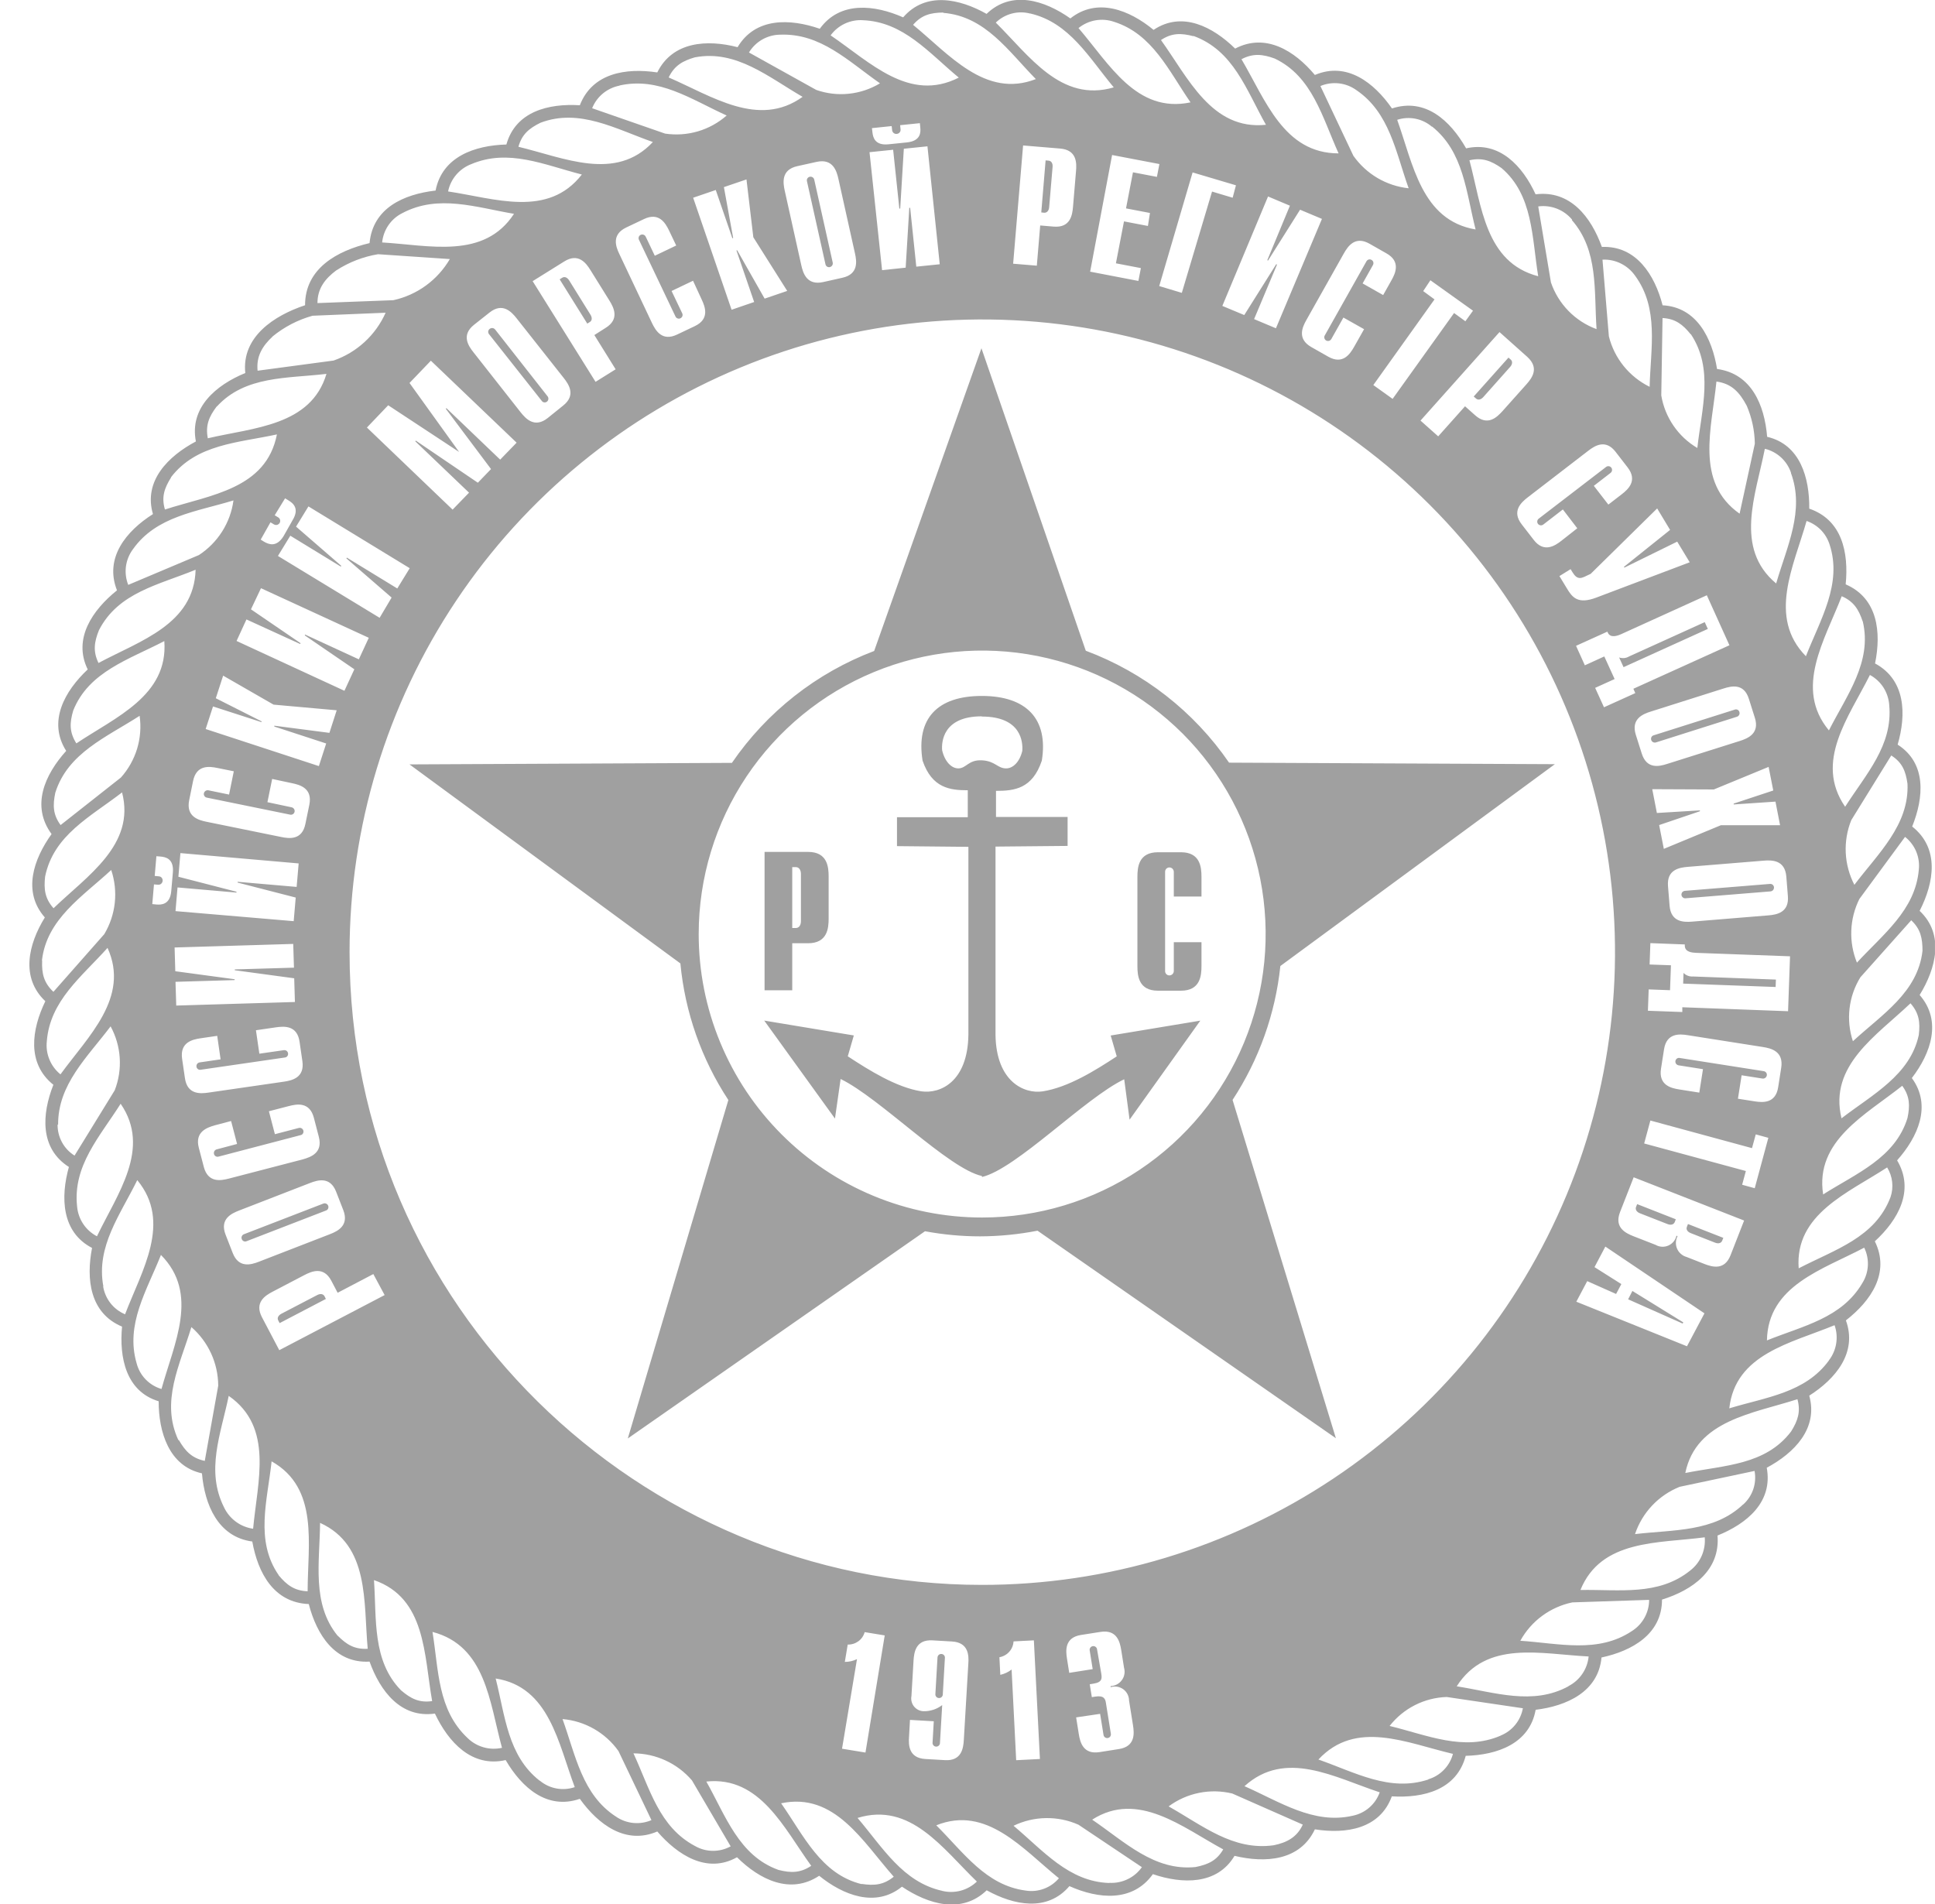 <svg width="63" height="62" viewBox="0 0 63 62" fill="none" xmlns="http://www.w3.org/2000/svg">
<g id="rmrs" clip-path="url(#clip0_177_8373)">
<g id="&#208;&#161;&#208;&#187;&#208;&#190;&#208;&#185; 2">
<g id="&#208;&#161;&#208;&#187;&#208;&#190;&#208;&#185; 1">
<path id="Vector" fill-rule="evenodd" clip-rule="evenodd" d="M26.694 0.932C27.352 0.026 28.478 0.156 29.405 0.565C30.14 -0.285 31.244 -0.042 32.121 0.452C32.934 -0.331 34.012 0.009 34.849 0.6C35.719 -0.092 36.769 0.322 37.558 0.973C38.489 0.348 39.492 0.875 40.214 1.582C41.208 1.061 42.153 1.655 42.81 2.441C43.849 1.999 44.735 2.689 45.32 3.531C46.404 3.176 47.218 3.923 47.734 4.83C48.819 4.584 49.573 5.406 49.996 6.327C51.123 6.184 51.802 7.063 52.154 8.04C53.274 7.992 53.879 8.959 54.131 9.94C55.247 9.999 55.742 11.016 55.904 12.014C57.022 12.163 57.449 13.181 57.535 14.222C58.615 14.474 58.917 15.564 58.906 16.561C59.978 16.929 60.193 17.99 60.092 19.026C61.137 19.477 61.256 20.584 61.048 21.601C62.045 22.138 62.071 23.256 61.784 24.244C62.733 24.853 62.636 25.966 62.257 26.911C63.154 27.619 62.974 28.728 62.5 29.657C63.316 30.426 63.033 31.53 62.5 32.396C63.235 33.237 62.867 34.292 62.246 35.1C62.906 36.001 62.439 37.024 61.766 37.78C62.345 38.753 61.806 39.713 61.041 40.416C61.545 41.436 60.918 42.352 60.099 42.99C60.48 44.039 59.765 44.894 58.906 45.441C59.204 46.513 58.413 47.311 57.522 47.788C57.728 48.904 56.88 49.607 55.919 49.995C56.012 51.128 55.107 51.772 54.112 52.081C54.112 53.203 53.139 53.752 52.142 53.966C52.039 55.082 51.009 55.546 49.998 55.669C49.801 56.773 48.745 57.141 47.721 57.168C47.428 58.272 46.361 58.549 45.315 58.487C44.929 59.548 43.825 59.721 42.81 59.561C42.326 60.587 41.197 60.665 40.194 60.424C39.624 61.38 38.485 61.343 37.536 61.02C36.876 61.939 35.765 61.833 34.818 61.41C34.095 62.258 33.008 62.033 32.125 61.546C31.308 62.331 30.221 62.002 29.366 61.428C28.507 62.125 27.446 61.702 26.671 61.073C25.728 61.698 24.729 61.196 23.995 60.47C23.017 61.021 22.057 60.394 21.4 59.631C20.368 60.076 19.474 59.399 18.878 58.568C17.808 58.936 16.987 58.2 16.463 57.306C15.36 57.558 14.596 56.719 14.16 55.792C13.046 55.95 12.376 55.056 12.032 54.1C10.903 54.163 10.311 53.221 10.053 52.226C8.916 52.18 8.398 51.218 8.214 50.19C7.097 50.041 6.663 48.99 6.575 47.97C5.493 47.734 5.164 46.61 5.166 45.624C4.097 45.301 3.879 44.192 3.974 43.193C2.926 42.755 2.799 41.646 2.997 40.631C1.999 40.114 1.969 38.975 2.243 37.995C1.289 37.388 1.36 36.275 1.738 35.319C0.864 34.62 1.031 33.516 1.476 32.598C0.66 31.829 0.925 30.739 1.46 29.871C0.724 29.037 1.092 27.974 1.679 27.156C1.004 26.236 1.456 25.226 2.155 24.448C1.546 23.49 2.109 22.497 2.856 21.796C2.363 20.792 3.02 19.855 3.809 19.221C3.391 18.16 4.11 17.29 4.98 16.738C4.662 15.655 5.482 14.849 6.378 14.373C6.161 13.269 7.04 12.533 7.986 12.145C7.862 10.964 8.931 10.271 9.932 9.938C9.932 8.742 10.971 8.167 12.032 7.915C12.139 6.776 13.136 6.325 14.182 6.204C14.396 5.1 15.459 4.733 16.487 4.705C16.787 3.625 17.865 3.364 18.878 3.427C19.287 2.375 20.379 2.205 21.4 2.358C21.898 1.348 23.022 1.28 24.014 1.536C24.595 0.563 25.719 0.601 26.69 0.936M10.947 8.805C11.36 8.537 11.824 8.357 12.31 8.277L14.646 8.435C14.448 8.773 14.183 9.067 13.867 9.297C13.55 9.528 13.189 9.69 12.807 9.774L10.336 9.868C10.336 9.399 10.577 9.081 10.945 8.805M17.567 57.975C16.529 57.161 16.448 55.868 16.138 54.65C17.889 54.922 18.177 56.769 18.713 58.187C18.521 58.252 18.315 58.267 18.116 58.23C17.916 58.193 17.73 58.105 17.574 57.975M5.563 15.544C6.397 14.455 7.748 14.42 9.016 14.144C8.666 15.925 6.858 16.109 5.37 16.589C5.251 16.184 5.35 15.894 5.571 15.544M2.383 23.137C2.887 21.866 4.21 21.469 5.35 20.873C5.482 22.651 3.761 23.35 2.486 24.204C2.256 23.836 2.265 23.541 2.383 23.137ZM1.8 25.813C2.203 24.516 3.47 24.001 4.546 23.306C4.597 23.665 4.569 24.032 4.464 24.379C4.358 24.726 4.178 25.046 3.936 25.316L1.973 26.863C1.723 26.523 1.715 26.218 1.8 25.813ZM1.469 28.539C1.745 27.189 2.94 26.597 3.974 25.8C4.419 27.511 2.828 28.524 1.743 29.571C1.462 29.256 1.423 28.951 1.469 28.539ZM1.366 31.268C1.522 29.92 2.685 29.192 3.621 28.326C3.736 28.67 3.776 29.034 3.737 29.395C3.698 29.756 3.581 30.104 3.395 30.415L1.739 32.293C1.425 31.995 1.355 31.699 1.372 31.272M1.524 33.904C1.627 32.582 2.655 31.806 3.501 30.862C4.237 32.481 2.863 33.748 1.969 34.98C1.811 34.852 1.687 34.687 1.61 34.499C1.532 34.311 1.502 34.106 1.524 33.904ZM1.892 36.621C1.881 35.306 2.85 34.414 3.601 33.417C3.773 33.733 3.875 34.083 3.898 34.443C3.921 34.803 3.866 35.163 3.735 35.499L2.427 37.625C2.256 37.518 2.115 37.369 2.018 37.191C1.922 37.013 1.872 36.814 1.875 36.612M2.51 39.279C2.367 37.953 3.246 37.013 3.928 35.937C4.934 37.397 3.814 38.88 3.157 40.252C2.976 40.158 2.821 40.019 2.708 39.849C2.595 39.679 2.527 39.483 2.51 39.279ZM3.365 41.883C3.121 40.585 3.917 39.551 4.469 38.423C5.604 39.797 4.616 41.366 4.072 42.792C3.885 42.713 3.722 42.589 3.597 42.43C3.473 42.271 3.39 42.083 3.358 41.883M4.447 44.383C4.079 43.117 4.778 42.023 5.24 40.859C6.496 42.126 5.668 43.734 5.258 45.224C5.061 45.166 4.883 45.058 4.741 44.911C4.599 44.764 4.497 44.581 4.447 44.383ZM5.806 46.886C5.225 45.628 5.852 44.458 6.231 43.208C6.504 43.445 6.723 43.739 6.874 44.068C7.025 44.397 7.103 44.755 7.105 45.117L6.667 47.565C6.248 47.475 6.034 47.252 5.823 46.886M7.294 49.077C6.693 47.881 7.187 46.699 7.447 45.448C8.918 46.472 8.383 48.229 8.241 49.774C8.038 49.745 7.845 49.667 7.68 49.545C7.514 49.423 7.382 49.263 7.294 49.077ZM9.073 51.284C8.297 50.158 8.705 48.864 8.843 47.58C10.393 48.453 10.016 50.282 10.016 51.81C9.59 51.794 9.341 51.611 9.073 51.29M10.995 53.261C10.141 52.218 10.41 50.855 10.421 49.583C12.036 50.318 11.832 52.158 11.972 53.682C11.549 53.706 11.289 53.552 10.995 53.256M13.06 55.038C12.113 54.076 12.264 52.713 12.176 51.446C13.866 52.033 13.803 53.87 14.07 55.386C13.653 55.445 13.38 55.31 13.066 55.042M15.22 56.585C14.245 55.665 14.285 54.391 14.081 53.133C15.816 53.589 15.934 55.41 16.344 56.907C16.144 56.952 15.937 56.946 15.741 56.889C15.544 56.833 15.365 56.728 15.22 56.585ZM20.055 59.147C18.952 58.432 18.742 57.153 18.315 55.971C18.676 56.002 19.026 56.111 19.34 56.291C19.655 56.471 19.926 56.717 20.136 57.012L21.21 59.261C21.024 59.341 20.82 59.373 20.618 59.353C20.416 59.333 20.223 59.262 20.055 59.147ZM22.63 60.105C21.457 59.484 21.159 58.24 20.624 57.087C20.986 57.089 21.344 57.168 21.672 57.32C22.001 57.472 22.294 57.693 22.529 57.968L23.789 60.115C23.611 60.212 23.412 60.263 23.209 60.261C23.006 60.26 22.807 60.206 22.63 60.105ZM25.345 60.882C24.058 60.422 23.627 59.123 22.997 58.005C24.749 57.821 25.529 59.533 26.412 60.749C26.057 60.985 25.75 60.985 25.345 60.882ZM28.051 61.345C26.725 61.016 26.171 59.767 25.432 58.713C27.177 58.345 28.086 59.96 29.099 61.104C28.768 61.373 28.465 61.4 28.051 61.338M30.679 61.564C29.392 61.279 28.744 60.157 27.92 59.19C29.644 58.66 30.69 60.186 31.805 61.262C31.657 61.404 31.475 61.506 31.277 61.559C31.079 61.611 30.871 61.613 30.672 61.564M33.396 61.555C32.094 61.384 31.373 60.313 30.483 59.43C32.123 58.772 33.298 60.203 34.476 61.154C34.345 61.308 34.178 61.426 33.988 61.496C33.799 61.566 33.595 61.587 33.396 61.555ZM36.114 61.308C34.792 61.264 33.964 60.251 32.999 59.445C33.327 59.286 33.687 59.201 34.052 59.195C34.416 59.189 34.778 59.262 35.112 59.41L37.178 60.793C37.059 60.961 36.9 61.095 36.715 61.184C36.531 61.273 36.327 61.314 36.122 61.303M38.927 60.788C37.581 60.929 36.617 59.964 35.559 59.246C37.051 58.29 38.502 59.498 39.826 60.214C39.611 60.582 39.333 60.705 38.927 60.788ZM41.467 60.08C40.145 60.264 39.16 59.44 38.048 58.814C38.341 58.597 38.679 58.446 39.037 58.374C39.396 58.301 39.765 58.309 40.121 58.395L42.416 59.407C42.232 59.813 41.901 59.993 41.467 60.08ZM44.042 59.118C42.764 59.412 41.66 58.658 40.518 58.156C41.855 56.947 43.441 57.867 44.921 58.356C44.853 58.548 44.736 58.719 44.582 58.852C44.428 58.986 44.242 59.077 44.042 59.118ZM46.503 57.939C45.245 58.354 44.112 57.703 42.925 57.288C44.147 55.976 45.799 56.751 47.305 57.104C47.254 57.299 47.153 57.477 47.012 57.622C46.872 57.767 46.697 57.874 46.503 57.931M48.857 56.511C47.651 57.03 46.466 56.491 45.243 56.195C45.465 55.912 45.746 55.68 46.067 55.517C46.388 55.354 46.741 55.264 47.101 55.252L49.582 55.619C49.546 55.817 49.461 56.002 49.334 56.157C49.208 56.312 49.044 56.433 48.857 56.508M51.065 54.904C49.904 55.535 48.673 55.101 47.428 54.904C48.399 53.388 50.161 53.855 51.723 53.933C51.703 54.136 51.633 54.331 51.517 54.5C51.402 54.669 51.247 54.806 51.065 54.898M53.132 53.105C52.028 53.841 50.759 53.506 49.499 53.421C49.674 53.103 49.916 52.827 50.208 52.611C50.501 52.396 50.836 52.246 51.191 52.172L53.693 52.09C53.693 52.292 53.641 52.492 53.543 52.669C53.445 52.847 53.303 52.997 53.132 53.105ZM55.032 51.133C53.998 51.968 52.724 51.746 51.456 51.768C52.13 50.112 53.996 50.254 55.503 50.053C55.521 50.258 55.487 50.465 55.405 50.654C55.323 50.842 55.195 51.007 55.032 51.133ZM56.752 48.983C55.795 49.89 54.482 49.8 53.233 49.949C53.349 49.602 53.539 49.285 53.79 49.019C54.041 48.753 54.347 48.545 54.686 48.409L57.125 47.892C57.162 48.09 57.148 48.295 57.084 48.486C57.019 48.677 56.907 48.848 56.757 48.983M58.313 46.61C57.477 47.705 56.15 47.703 54.87 47.959C55.225 46.235 57.094 46.02 58.521 45.556C58.633 45.965 58.534 46.257 58.313 46.61ZM59.549 44.291C58.777 45.354 57.504 45.488 56.303 45.854C56.498 44.079 58.315 43.732 59.73 43.147C59.797 43.338 59.815 43.542 59.783 43.742C59.751 43.942 59.669 44.131 59.546 44.291M60.633 41.778C59.961 42.921 58.705 43.167 57.528 43.642C57.561 41.859 59.332 41.341 60.695 40.623C60.784 40.805 60.825 41.007 60.814 41.209C60.803 41.411 60.741 41.607 60.633 41.778ZM61.552 38.977C61.05 40.298 59.75 40.678 58.562 41.295C58.429 39.533 60.175 38.837 61.442 38.01C61.53 38.153 61.586 38.314 61.605 38.481C61.624 38.648 61.606 38.818 61.552 38.977ZM62.104 36.402C61.701 37.701 60.449 38.199 59.358 38.889C59.086 37.138 60.749 36.295 61.933 35.352C62.181 35.692 62.189 35.997 62.104 36.402ZM62.472 33.7C62.189 35.011 60.955 35.641 59.956 36.411C59.538 34.69 61.102 33.715 62.202 32.666C62.481 32.985 62.522 33.286 62.472 33.7ZM62.593 30.958C62.439 32.313 61.276 33.027 60.327 33.901C60.213 33.557 60.176 33.193 60.218 32.834C60.26 32.474 60.38 32.128 60.57 31.82L62.226 29.963C62.535 30.253 62.593 30.549 62.593 30.967M62.472 28.326C62.354 29.637 61.308 30.419 60.458 31.342C60.324 31.011 60.261 30.655 60.275 30.298C60.288 29.941 60.378 29.591 60.537 29.271L62.025 27.248C62.185 27.374 62.311 27.54 62.389 27.728C62.467 27.917 62.496 28.123 62.472 28.326ZM62.104 25.511C62.167 26.86 61.14 27.796 60.375 28.809C60.208 28.486 60.112 28.131 60.094 27.767C60.077 27.404 60.138 27.041 60.274 26.703L61.576 24.597C61.933 24.825 62.045 25.101 62.104 25.517M61.51 22.957C61.632 24.272 60.751 25.206 60.074 26.267C59.062 24.796 60.193 23.352 60.881 21.976C61.06 22.073 61.212 22.213 61.322 22.384C61.431 22.556 61.496 22.752 61.51 22.955M60.649 20.233C60.96 21.553 60.127 22.637 59.546 23.781C58.407 22.409 59.408 20.849 59.963 19.412C60.351 19.58 60.515 19.841 60.646 20.233M59.566 17.722C59.991 19.009 59.264 20.17 58.797 21.366C57.544 20.093 58.405 18.423 58.819 16.962C58.994 17.022 59.153 17.122 59.283 17.253C59.412 17.385 59.509 17.546 59.566 17.722ZM58.308 15.395C58.764 16.629 58.181 17.786 57.828 18.997C56.454 17.849 57.162 16.125 57.46 14.612C57.657 14.659 57.838 14.756 57.988 14.893C58.137 15.03 58.249 15.203 58.313 15.395M56.871 13.212C57.038 13.602 57.128 14.021 57.134 14.446L56.638 16.725C55.181 15.699 55.731 13.948 55.884 12.423C56.382 12.489 56.641 12.778 56.871 13.212ZM55.05 10.878C55.803 12.011 55.404 13.309 55.262 14.586C54.953 14.404 54.688 14.156 54.486 13.861C54.283 13.565 54.147 13.229 54.088 12.875L54.129 10.355C54.55 10.377 54.791 10.567 55.048 10.887M53.235 8.976C54.02 10.046 53.741 11.332 53.709 12.594C53.382 12.433 53.094 12.203 52.864 11.919C52.635 11.635 52.47 11.305 52.382 10.951L52.174 8.454C52.38 8.444 52.586 8.487 52.771 8.579C52.957 8.67 53.116 8.807 53.235 8.976ZM51.177 7.166C52.049 8.161 51.894 9.456 51.981 10.716C51.636 10.589 51.324 10.387 51.067 10.124C50.81 9.861 50.615 9.544 50.496 9.197L50.082 6.721C50.288 6.693 50.497 6.719 50.69 6.794C50.883 6.87 51.054 6.993 51.186 7.153M48.887 5.472C49.917 6.349 49.876 7.74 50.081 8.994C48.353 8.544 48.241 6.704 47.842 5.218C48.258 5.124 48.543 5.231 48.887 5.472ZM46.626 4.12C47.658 4.948 47.73 6.248 48.043 7.471C46.277 7.173 46.006 5.334 45.49 3.901C45.681 3.838 45.886 3.826 46.083 3.865C46.281 3.904 46.465 3.993 46.619 4.124M44.152 2.928C45.245 3.664 45.44 4.951 45.863 6.13C45.505 6.092 45.16 5.978 44.849 5.796C44.539 5.613 44.272 5.367 44.064 5.073L42.99 2.801C43.178 2.722 43.384 2.692 43.588 2.714C43.791 2.736 43.985 2.81 44.152 2.928ZM41.5 1.905C42.731 2.487 43.053 3.828 43.582 4.994C41.798 4.994 41.204 3.256 40.42 1.928C40.797 1.731 41.105 1.762 41.5 1.905ZM38.857 1.17C40.163 1.646 40.571 2.919 41.217 4.063C39.449 4.247 38.682 2.529 37.799 1.304C38.151 1.069 38.454 1.074 38.857 1.179M36.271 0.71C37.523 1.107 38.05 2.303 38.761 3.333C37.003 3.701 36.12 2.084 35.114 0.914C35.274 0.785 35.464 0.698 35.666 0.662C35.868 0.627 36.077 0.643 36.271 0.71ZM33.538 0.438C34.825 0.734 35.46 1.887 36.262 2.845C34.54 3.349 33.512 1.814 32.421 0.736C32.566 0.595 32.745 0.494 32.941 0.442C33.136 0.39 33.342 0.39 33.538 0.441M30.712 0.419C32.077 0.53 32.822 1.655 33.725 2.575C32.081 3.215 30.895 1.762 29.728 0.809C30.004 0.489 30.297 0.412 30.712 0.408M28.09 0.658C29.418 0.71 30.236 1.716 31.216 2.527C29.602 3.346 28.338 2.031 27.043 1.151C27.163 0.987 27.322 0.856 27.507 0.769C27.691 0.683 27.894 0.645 28.097 0.658M25.395 1.129C26.721 1.076 27.615 1.99 28.651 2.713C28.342 2.899 27.996 3.015 27.637 3.052C27.279 3.09 26.916 3.047 26.576 2.928L24.385 1.709C24.49 1.534 24.638 1.39 24.815 1.288C24.992 1.187 25.191 1.132 25.395 1.129ZM22.636 1.865C23.975 1.615 25.027 2.516 26.131 3.153C24.7 4.184 23.162 3.121 21.771 2.522C21.955 2.137 22.226 1.981 22.63 1.865M20.164 2.785C21.451 2.494 22.502 3.235 23.659 3.761C23.387 3.999 23.067 4.175 22.721 4.277C22.375 4.378 22.011 4.403 21.654 4.35L19.279 3.524C19.354 3.337 19.475 3.171 19.631 3.042C19.787 2.914 19.973 2.826 20.171 2.788M17.596 3.997C18.865 3.515 20.048 4.201 21.256 4.624C20.044 5.923 18.36 5.134 16.879 4.779C16.991 4.374 17.227 4.179 17.596 3.997ZM15.336 5.347C16.555 4.828 17.718 5.369 18.944 5.682C17.841 7.1 16.123 6.463 14.589 6.233C14.629 6.035 14.719 5.85 14.849 5.695C14.98 5.54 15.147 5.42 15.336 5.347ZM13.105 6.936C14.274 6.32 15.496 6.752 16.735 6.962C15.759 8.455 13.976 7.983 12.442 7.894C12.462 7.691 12.533 7.497 12.649 7.329C12.765 7.161 12.922 7.026 13.105 6.936ZM8.874 10.955C9.257 10.642 9.7 10.412 10.176 10.28L12.555 10.182C12.394 10.544 12.16 10.869 11.869 11.136C11.578 11.404 11.234 11.609 10.861 11.739L8.387 12.07C8.339 11.604 8.541 11.266 8.878 10.955M7.064 13.232C7.984 12.228 9.356 12.325 10.629 12.173C10.123 13.87 8.252 13.92 6.766 14.27C6.685 13.85 6.803 13.567 7.057 13.232M4.325 17.887C5.087 16.804 6.397 16.662 7.601 16.293C7.553 16.653 7.427 16.999 7.232 17.306C7.037 17.613 6.779 17.875 6.474 18.073L4.175 19.043C4.1 18.853 4.074 18.648 4.1 18.445C4.127 18.243 4.204 18.051 4.325 17.887ZM3.222 20.518C3.851 19.291 5.159 19.046 6.369 18.55C6.317 20.33 4.563 20.86 3.207 21.586C3.023 21.207 3.067 20.902 3.222 20.518ZM31.965 51.602C36.04 51.605 40.025 50.4 43.414 48.139C46.804 45.877 49.447 42.661 51.009 38.897C52.571 35.133 52.981 30.99 52.188 26.993C51.395 22.996 49.434 19.324 46.554 16.441C43.674 13.558 40.003 11.595 36.007 10.798C32.01 10.002 27.867 10.409 24.102 11.968C20.337 13.527 17.118 16.167 14.854 19.555C12.59 22.943 11.381 26.927 11.381 31.002C11.381 42.547 20.848 51.602 31.965 51.602ZM31.954 11.339L35.351 21.187C37.243 21.894 38.872 23.166 40.016 24.831L50.623 24.881L41.686 31.452C41.523 33.009 40.989 34.504 40.13 35.812L43.494 46.827L33.78 40.07C33.165 40.19 32.539 40.252 31.912 40.254C31.309 40.254 30.709 40.198 30.116 40.088L20.44 46.835L23.714 35.815C22.838 34.482 22.302 32.956 22.152 31.368L13.333 24.888L23.83 24.838C24.966 23.18 26.582 21.908 28.461 21.195L31.954 11.339ZM31.972 39.641C33.798 39.642 35.583 39.102 37.101 38.089C38.62 37.075 39.804 35.634 40.503 33.948C41.203 32.262 41.386 30.406 41.031 28.616C40.676 26.825 39.798 25.18 38.508 23.888C37.217 22.597 35.573 21.717 33.783 21.36C31.992 21.003 30.137 21.185 28.45 21.883C26.763 22.581 25.321 23.763 24.306 25.28C23.291 26.798 22.749 28.582 22.748 30.408C22.747 31.62 22.985 32.82 23.449 33.94C23.912 35.06 24.591 36.078 25.448 36.935C26.304 37.792 27.321 38.473 28.441 38.937C29.56 39.401 30.76 39.641 31.972 39.641ZM31.972 38.298V38.321C33.091 38.057 35.329 35.745 36.602 35.14L36.777 36.455L39.08 33.231L36.162 33.715L36.359 34.394C35.658 34.855 34.781 35.403 33.946 35.534C33.355 35.622 32.434 35.227 32.412 33.695V27.564L34.759 27.542V26.6H32.428V25.75C33.021 25.75 33.613 25.686 33.92 24.765C34.139 23.404 33.414 22.659 31.967 22.659C30.519 22.659 29.819 23.394 30.037 24.765C30.345 25.664 30.937 25.73 31.509 25.73V26.608H29.204V27.549L31.529 27.572V33.693C31.507 35.227 30.609 35.622 29.993 35.532C29.182 35.401 28.305 34.853 27.602 34.392L27.799 33.713L24.882 33.229L27.185 36.419L27.369 35.131C28.641 35.745 30.878 38.048 31.967 38.289M31.967 23.33C33.254 23.33 33.306 24.163 33.284 24.448C33.196 24.816 32.977 25.018 32.758 25.018C32.473 25.018 32.407 24.777 31.967 24.755C31.527 24.733 31.463 25.018 31.2 25.018C30.981 25.018 30.76 24.8 30.674 24.426C30.652 24.163 30.696 23.323 31.961 23.323M24.893 27.737H26.309C26.94 27.737 26.979 28.226 26.979 28.541V29.906C26.979 30.222 26.94 30.711 26.309 30.711H25.794V32.243H24.893V27.737ZM25.91 30.215C26.007 30.215 26.077 30.132 26.077 29.99V28.458C26.077 28.316 26.007 28.232 25.91 28.232H25.794V30.215H25.91ZM39.118 31.452C39.118 31.767 39.08 32.256 38.449 32.256H37.702C37.069 32.256 37.032 31.767 37.032 31.452V28.552C37.032 28.237 37.069 27.748 37.702 27.748H38.449C39.08 27.748 39.118 28.237 39.118 28.552V29.19H38.217V28.392C38.217 28.373 38.214 28.354 38.207 28.336C38.2 28.318 38.19 28.302 38.177 28.288C38.164 28.274 38.148 28.263 38.131 28.255C38.113 28.247 38.094 28.243 38.075 28.243C38.056 28.242 38.037 28.246 38.019 28.254C38.001 28.261 37.985 28.272 37.972 28.286C37.959 28.3 37.948 28.317 37.942 28.335C37.935 28.353 37.932 28.372 37.934 28.392V31.611C37.932 31.63 37.935 31.649 37.942 31.667C37.948 31.685 37.959 31.702 37.972 31.715C37.985 31.729 38.001 31.74 38.019 31.748C38.037 31.755 38.056 31.758 38.075 31.758C38.094 31.758 38.113 31.753 38.13 31.746C38.148 31.738 38.164 31.727 38.177 31.714C38.19 31.7 38.2 31.684 38.207 31.666C38.214 31.648 38.217 31.63 38.217 31.611V30.676H39.118V31.452ZM9.093 43.96L8.528 42.886C8.278 42.406 8.633 42.183 8.872 42.058L9.91 41.515C10.149 41.39 10.537 41.225 10.787 41.699L10.993 42.091L12.155 41.482L12.523 42.166L9.093 43.96ZM10.565 42.203C10.526 42.13 10.434 42.109 10.327 42.166L9.163 42.773C9.054 42.831 9.019 42.917 9.058 42.99L9.104 43.079L10.61 42.292L10.565 42.203ZM8.427 41.081C8.175 41.179 7.771 41.298 7.576 40.794L7.344 40.198C7.149 39.694 7.528 39.512 7.78 39.415L10.095 38.517C10.347 38.42 10.75 38.298 10.945 38.804L11.177 39.4C11.372 39.904 10.993 40.086 10.741 40.184L8.427 41.081ZM7.945 40.184C7.93 40.189 7.915 40.197 7.903 40.209C7.891 40.219 7.881 40.233 7.874 40.248C7.867 40.263 7.863 40.279 7.863 40.296C7.863 40.312 7.866 40.328 7.872 40.344C7.877 40.359 7.886 40.373 7.897 40.385C7.909 40.397 7.923 40.407 7.938 40.413C7.953 40.419 7.97 40.422 7.986 40.422C8.002 40.421 8.019 40.417 8.034 40.41L10.609 39.415C10.624 39.41 10.639 39.402 10.652 39.391C10.664 39.38 10.675 39.367 10.682 39.352C10.689 39.337 10.693 39.32 10.693 39.303C10.694 39.287 10.69 39.27 10.684 39.255C10.678 39.24 10.669 39.226 10.657 39.215C10.646 39.203 10.632 39.194 10.617 39.188C10.602 39.182 10.586 39.179 10.569 39.179C10.553 39.179 10.537 39.182 10.522 39.189L7.945 40.184ZM9.406 36.012C9.667 35.944 10.081 35.869 10.219 36.393L10.38 37.013C10.517 37.535 10.121 37.673 9.858 37.748L7.449 38.374C7.187 38.442 6.774 38.517 6.636 37.995L6.474 37.375C6.336 36.853 6.733 36.713 6.994 36.639L7.524 36.499L7.719 37.246L7.059 37.421C7.043 37.425 7.028 37.431 7.015 37.441C7.001 37.45 6.99 37.462 6.982 37.476C6.973 37.49 6.967 37.506 6.965 37.522C6.962 37.538 6.963 37.554 6.967 37.57C6.97 37.586 6.977 37.602 6.987 37.615C6.997 37.628 7.009 37.639 7.024 37.647C7.038 37.656 7.054 37.661 7.071 37.662C7.087 37.664 7.104 37.662 7.119 37.657L9.785 36.959C9.801 36.956 9.816 36.95 9.83 36.941C9.844 36.931 9.855 36.919 9.864 36.905C9.872 36.891 9.878 36.876 9.88 36.859C9.882 36.843 9.881 36.826 9.877 36.81C9.872 36.795 9.865 36.78 9.855 36.767C9.845 36.754 9.832 36.744 9.818 36.736C9.804 36.728 9.788 36.723 9.772 36.721C9.756 36.719 9.739 36.721 9.724 36.726L8.95 36.928L8.755 36.181L9.406 36.012ZM8.988 33.448C9.257 33.41 9.676 33.382 9.753 33.917L9.845 34.55C9.923 35.085 9.512 35.179 9.244 35.218L6.786 35.574C6.518 35.613 6.099 35.641 6.021 35.105L5.929 34.473C5.852 33.937 6.264 33.844 6.531 33.805L7.072 33.726L7.182 34.491L6.505 34.59C6.489 34.592 6.473 34.597 6.458 34.605C6.444 34.612 6.431 34.623 6.421 34.636C6.411 34.649 6.404 34.664 6.399 34.68C6.395 34.696 6.394 34.712 6.397 34.728C6.398 34.745 6.404 34.761 6.412 34.775C6.421 34.789 6.432 34.801 6.446 34.811C6.459 34.821 6.475 34.827 6.491 34.83C6.507 34.834 6.524 34.833 6.54 34.829L9.27 34.432C9.286 34.431 9.302 34.427 9.317 34.419C9.332 34.411 9.344 34.401 9.355 34.387C9.365 34.374 9.372 34.359 9.376 34.343C9.38 34.327 9.381 34.31 9.378 34.294C9.376 34.278 9.37 34.263 9.362 34.249C9.354 34.235 9.342 34.222 9.329 34.213C9.316 34.204 9.301 34.197 9.285 34.194C9.269 34.19 9.252 34.19 9.236 34.193L8.444 34.307L8.333 33.544L8.988 33.448ZM5.738 32.74L5.714 31.967L7.64 31.91V31.883L5.707 31.622L5.685 30.849L9.547 30.733L9.571 31.506L7.645 31.563V31.59L9.579 31.852L9.602 32.624L5.738 32.74ZM5.013 28.795L5.146 28.806C5.164 28.807 5.182 28.806 5.199 28.8C5.217 28.795 5.233 28.786 5.247 28.774C5.26 28.763 5.272 28.748 5.28 28.732C5.288 28.716 5.293 28.699 5.295 28.681C5.297 28.662 5.296 28.644 5.29 28.627C5.285 28.609 5.277 28.593 5.265 28.579C5.253 28.565 5.239 28.553 5.222 28.545C5.206 28.537 5.188 28.532 5.17 28.532L5.037 28.519L5.092 27.877L5.225 27.888C5.389 27.902 5.668 27.954 5.628 28.41L5.576 29.01C5.538 29.46 5.249 29.462 5.089 29.449L4.958 29.436L5.013 28.795ZM5.714 29.665L5.78 28.894L7.699 29.061V29.034L5.808 28.546L5.874 27.776L9.724 28.112L9.658 28.877L7.737 28.71V28.736L9.628 29.223L9.562 29.992L5.714 29.665ZM9.509 25.5C9.774 25.554 10.178 25.67 10.072 26.199L9.943 26.826C9.836 27.358 9.419 27.307 9.154 27.251L6.72 26.755C6.455 26.701 6.053 26.586 6.159 26.056L6.286 25.429C6.395 24.897 6.812 24.949 7.077 25.004L7.612 25.112L7.458 25.87L6.788 25.732C6.756 25.725 6.722 25.731 6.695 25.748C6.667 25.766 6.647 25.794 6.639 25.826C6.636 25.842 6.635 25.859 6.638 25.875C6.642 25.892 6.648 25.907 6.658 25.921C6.667 25.935 6.68 25.946 6.694 25.955C6.708 25.963 6.724 25.969 6.74 25.971L9.442 26.523C9.458 26.527 9.475 26.528 9.491 26.525C9.508 26.523 9.523 26.517 9.537 26.508C9.551 26.499 9.563 26.488 9.572 26.474C9.582 26.461 9.588 26.445 9.591 26.429C9.594 26.413 9.594 26.396 9.591 26.38C9.587 26.364 9.58 26.349 9.571 26.336C9.562 26.322 9.55 26.311 9.536 26.302C9.522 26.293 9.506 26.287 9.49 26.284L8.707 26.118L8.861 25.362L9.509 25.5ZM6.696 23.736L6.935 23.001L8.515 23.512V23.486L7.026 22.734L7.265 21.998L8.907 22.942L10.962 23.126L10.725 23.861L8.931 23.628V23.655L10.62 24.207L10.382 24.943L6.696 23.736ZM7.702 20.869L8.024 20.168L9.774 20.968L9.786 20.942L8.171 19.839L8.497 19.151L12.007 20.766L11.683 21.467L9.934 20.661L9.923 20.687L11.537 21.791L11.214 22.491L7.702 20.869ZM8.806 17.006L8.92 17.074C8.951 17.092 8.987 17.097 9.021 17.089C9.056 17.08 9.085 17.058 9.104 17.028C9.122 16.998 9.128 16.961 9.119 16.927C9.11 16.892 9.088 16.863 9.058 16.845L8.944 16.776L9.282 16.225L9.395 16.294C9.536 16.381 9.763 16.55 9.523 16.942L9.233 17.455C8.996 17.841 8.736 17.715 8.6 17.639L8.488 17.569L8.806 17.006ZM9.049 18.101L9.452 17.442L11.096 18.447L11.111 18.423L9.639 17.146L10.042 16.488L13.34 18.5L12.935 19.16L11.293 18.156L11.278 18.18L12.75 19.456L12.36 20.115L9.049 18.101ZM13.333 12.469L14.028 11.744L16.82 14.413L16.285 14.965L14.534 13.289L14.515 13.309L15.987 15.272L15.558 15.717L13.539 14.347L13.52 14.367L15.271 16.041L14.736 16.593L11.946 13.92L12.639 13.195L14.948 14.715L13.333 12.469ZM15.415 11.47C15.245 11.257 15.012 10.907 15.437 10.572L15.939 10.175C16.362 9.84 16.649 10.149 16.816 10.359L18.356 12.309C18.523 12.522 18.757 12.872 18.334 13.206L17.832 13.611C17.407 13.946 17.122 13.637 16.954 13.427L15.415 11.47ZM16.125 10.734C16.115 10.72 16.102 10.708 16.087 10.699C16.072 10.69 16.055 10.684 16.038 10.681C16.021 10.679 16.003 10.681 15.986 10.686C15.97 10.691 15.954 10.699 15.941 10.71C15.928 10.72 15.917 10.733 15.909 10.748C15.901 10.762 15.897 10.778 15.895 10.794C15.894 10.811 15.896 10.827 15.901 10.843C15.906 10.859 15.915 10.873 15.926 10.885L17.637 13.05C17.646 13.064 17.658 13.075 17.672 13.084C17.686 13.093 17.701 13.099 17.717 13.101C17.734 13.104 17.75 13.103 17.766 13.098C17.782 13.094 17.797 13.086 17.81 13.076C17.822 13.065 17.833 13.053 17.84 13.038C17.848 13.024 17.853 13.008 17.854 12.992C17.856 12.976 17.854 12.959 17.849 12.944C17.845 12.928 17.837 12.914 17.826 12.901L16.125 10.734ZM17.342 9.154L18.372 8.512C18.83 8.225 19.081 8.564 19.224 8.794L19.842 9.787C19.984 10.017 20.179 10.39 19.719 10.675L19.351 10.909L20.044 12.024L19.39 12.432L17.342 9.154ZM19.204 10.484C19.276 10.442 19.288 10.348 19.224 10.245L18.531 9.13C18.466 9.027 18.376 8.998 18.306 9.042L18.222 9.095L19.121 10.537L19.204 10.484ZM22.844 9.748C22.96 9.993 23.11 10.385 22.623 10.618L22.046 10.892C21.556 11.126 21.347 10.762 21.231 10.525L20.168 8.277C20.05 8.034 19.901 7.641 20.388 7.407L20.966 7.133C21.455 6.899 21.665 7.263 21.781 7.501L22.016 7.994L21.319 8.327L21.025 7.709C21.018 7.694 21.008 7.68 20.996 7.669C20.984 7.658 20.97 7.649 20.955 7.643C20.939 7.637 20.923 7.634 20.907 7.635C20.89 7.636 20.874 7.639 20.859 7.646C20.844 7.653 20.831 7.663 20.82 7.675C20.809 7.688 20.801 7.702 20.796 7.718C20.791 7.734 20.789 7.75 20.791 7.767C20.793 7.783 20.798 7.799 20.806 7.813L21.99 10.3C21.997 10.315 22.006 10.329 22.017 10.341C22.029 10.352 22.043 10.361 22.059 10.367C22.074 10.373 22.09 10.376 22.107 10.375C22.123 10.374 22.139 10.37 22.154 10.363C22.169 10.356 22.182 10.346 22.193 10.333C22.204 10.321 22.212 10.307 22.218 10.291C22.223 10.275 22.225 10.259 22.223 10.242C22.222 10.226 22.217 10.21 22.209 10.195L21.865 9.474L22.564 9.141L22.844 9.748ZM22.568 6.438L23.304 6.186L23.844 7.756L23.87 7.747L23.569 6.092L24.304 5.842L24.527 7.725L25.63 9.472L24.895 9.723L24.003 8.152H23.977L24.554 9.833L23.819 10.085L22.568 6.438ZM25.549 6.206C25.491 5.943 25.432 5.525 25.962 5.409L26.585 5.271C27.113 5.154 27.238 5.557 27.297 5.823L27.836 8.248C27.895 8.511 27.953 8.928 27.424 9.044L26.8 9.184C26.272 9.3 26.147 8.899 26.088 8.632L25.549 6.206ZM26.511 5.853C26.508 5.837 26.502 5.822 26.493 5.808C26.484 5.794 26.473 5.783 26.459 5.774C26.446 5.765 26.43 5.758 26.414 5.755C26.398 5.752 26.382 5.752 26.366 5.755C26.35 5.758 26.334 5.764 26.321 5.774C26.307 5.783 26.296 5.795 26.287 5.809C26.278 5.823 26.273 5.839 26.27 5.855C26.268 5.872 26.27 5.888 26.274 5.904L26.874 8.597C26.876 8.613 26.882 8.629 26.891 8.643C26.899 8.657 26.911 8.669 26.925 8.679C26.938 8.688 26.954 8.694 26.97 8.697C26.986 8.7 27.003 8.7 27.019 8.696C27.051 8.688 27.079 8.668 27.096 8.64C27.113 8.612 27.119 8.578 27.111 8.545L26.511 5.853ZM28.31 4.955L29.079 4.876L29.281 6.791H29.309L29.427 4.843L30.196 4.764L30.596 8.604L29.833 8.682L29.633 6.767H29.605L29.487 8.715L28.719 8.796L28.31 4.955ZM29.031 4.105L29.046 4.236C29.047 4.254 29.052 4.272 29.061 4.288C29.069 4.304 29.081 4.318 29.095 4.33C29.109 4.341 29.125 4.35 29.143 4.355C29.16 4.36 29.179 4.361 29.197 4.359C29.215 4.358 29.233 4.353 29.249 4.345C29.265 4.337 29.28 4.325 29.291 4.311C29.303 4.297 29.312 4.28 29.317 4.263C29.321 4.245 29.323 4.226 29.32 4.208L29.307 4.076L29.949 4.01L29.962 4.142C29.98 4.306 29.982 4.589 29.526 4.637L28.928 4.698C28.478 4.745 28.421 4.462 28.404 4.302L28.389 4.172L29.031 4.105ZM33.31 4.736L34.52 4.837C35.059 4.883 35.057 5.303 35.033 5.573L34.935 6.737C34.913 7.008 34.845 7.423 34.306 7.378L33.867 7.341L33.757 8.65L32.986 8.586L33.31 4.736ZM34.001 6.927C34.084 6.927 34.15 6.866 34.159 6.743L34.27 5.435C34.281 5.314 34.225 5.238 34.143 5.231L34.043 5.222L33.902 6.916L34.001 6.927ZM36.208 5.047L37.748 5.341L37.667 5.759L36.887 5.61L36.661 6.785L37.441 6.934L37.374 7.357L36.595 7.208L36.332 8.573L37.145 8.729L37.064 9.147L35.493 8.845L36.208 5.047ZM38.829 5.614L40.24 6.033L40.133 6.438L39.462 6.237L38.478 9.535L37.742 9.314L38.829 5.614ZM41.285 6.397L41.997 6.697L41.261 8.472L41.285 8.483L42.328 6.828L43.04 7.127L41.542 10.688L40.831 10.39L41.577 8.614L41.552 8.602L40.511 10.258L39.797 9.96L41.285 6.397ZM44.086 11.295C43.952 11.531 43.718 11.88 43.247 11.614L42.696 11.301C42.225 11.034 42.401 10.653 42.534 10.418L43.751 8.255C43.884 8.019 44.119 7.67 44.588 7.935L45.14 8.249C45.611 8.514 45.434 8.897 45.3 9.132L45.033 9.607L44.364 9.228L44.699 8.632C44.707 8.618 44.713 8.603 44.715 8.587C44.718 8.571 44.717 8.554 44.713 8.538C44.709 8.523 44.702 8.508 44.693 8.495C44.683 8.482 44.67 8.471 44.656 8.463C44.642 8.454 44.626 8.449 44.61 8.446C44.593 8.444 44.577 8.446 44.561 8.45C44.545 8.455 44.53 8.463 44.517 8.474C44.505 8.484 44.494 8.497 44.487 8.512L43.135 10.916C43.126 10.93 43.12 10.946 43.117 10.962C43.115 10.979 43.115 10.995 43.12 11.012C43.124 11.028 43.131 11.043 43.142 11.056C43.152 11.069 43.165 11.08 43.179 11.087C43.194 11.095 43.209 11.1 43.226 11.101C43.242 11.103 43.258 11.101 43.274 11.097C43.289 11.092 43.304 11.084 43.316 11.073C43.329 11.063 43.339 11.05 43.347 11.036L43.739 10.339L44.412 10.718L44.086 11.295ZM46.705 9.748L46.337 9.478L46.571 9.125L47.958 10.116L47.71 10.46L47.342 10.192L45.341 12.987L44.713 12.537L46.705 9.748ZM48.821 10.812L49.725 11.619C50.13 11.987 49.874 12.314 49.694 12.517L48.916 13.388C48.732 13.591 48.432 13.881 48.028 13.521L47.699 13.228L46.825 14.207L46.249 13.694L48.821 10.812ZM48.057 12.976C48.118 13.032 48.212 13.019 48.293 12.929L49.166 11.948C49.247 11.858 49.249 11.764 49.188 11.709L49.113 11.643L47.982 12.91L48.057 12.976ZM50.831 17.611C50.618 17.777 50.264 18.005 49.935 17.578L49.543 17.071C49.212 16.642 49.525 16.361 49.738 16.195L51.706 14.68C51.92 14.514 52.273 14.284 52.602 14.713L52.994 15.22C53.323 15.649 53.012 15.93 52.797 16.096L52.365 16.429L51.892 15.818L52.435 15.399C52.448 15.389 52.459 15.377 52.468 15.363C52.476 15.349 52.482 15.334 52.484 15.318C52.487 15.302 52.486 15.285 52.482 15.269C52.478 15.254 52.471 15.239 52.461 15.226C52.451 15.213 52.438 15.202 52.424 15.194C52.41 15.185 52.394 15.18 52.377 15.178C52.361 15.177 52.344 15.178 52.328 15.183C52.313 15.188 52.298 15.197 52.286 15.207L50.103 16.883C50.089 16.892 50.077 16.904 50.068 16.919C50.059 16.933 50.054 16.948 50.051 16.965C50.048 16.981 50.049 16.998 50.053 17.014C50.057 17.03 50.065 17.045 50.075 17.058C50.085 17.071 50.098 17.081 50.112 17.089C50.127 17.097 50.142 17.102 50.158 17.104C50.175 17.105 50.191 17.104 50.207 17.099C50.222 17.094 50.237 17.087 50.25 17.076L50.884 16.587L51.353 17.2L50.831 17.611ZM51.136 18.531L51.203 18.64C51.352 18.884 51.48 18.824 51.594 18.776L51.789 18.684L53.954 16.554L54.375 17.253L52.873 18.456L52.887 18.48L54.607 17.635L55.014 18.307L51.975 19.456C51.368 19.688 51.186 19.442 51.019 19.164L50.772 18.757L51.136 18.531ZM53.18 22.425L53.242 22.567L52.223 23.028L51.935 22.396L52.569 22.109L52.233 21.373L51.6 21.662L51.313 21.027L52.332 20.566L52.348 20.6C52.435 20.784 52.661 20.702 52.792 20.643L55.571 19.381L56.307 21.009L53.18 22.425ZM53.04 21.373C52.992 21.402 52.938 21.42 52.882 21.426C52.826 21.431 52.769 21.425 52.716 21.406L52.86 21.722L55.604 20.477L55.503 20.256L53.04 21.373ZM56.112 22.418C56.369 22.337 56.778 22.234 56.941 22.756L57.134 23.367C57.298 23.882 56.908 24.04 56.651 24.123L54.283 24.871C54.026 24.954 53.616 25.055 53.452 24.533L53.259 23.924C53.097 23.407 53.487 23.249 53.745 23.168L56.112 22.418ZM56.549 23.337C56.565 23.333 56.58 23.325 56.592 23.315C56.605 23.304 56.615 23.292 56.623 23.277C56.631 23.263 56.636 23.247 56.637 23.231C56.639 23.215 56.637 23.198 56.632 23.183C56.628 23.167 56.62 23.152 56.61 23.139C56.599 23.126 56.586 23.116 56.572 23.109C56.557 23.101 56.541 23.097 56.524 23.097C56.508 23.096 56.491 23.099 56.476 23.106L53.846 23.939C53.83 23.943 53.815 23.95 53.801 23.96C53.788 23.97 53.777 23.983 53.769 23.997C53.761 24.012 53.757 24.028 53.755 24.044C53.754 24.061 53.756 24.078 53.761 24.093C53.766 24.109 53.774 24.123 53.785 24.136C53.796 24.148 53.809 24.158 53.824 24.165C53.839 24.172 53.855 24.177 53.871 24.177C53.887 24.178 53.904 24.176 53.919 24.171L56.549 23.337ZM55.799 25.704L57.583 24.969L57.734 25.738L56.446 26.164V26.192L57.806 26.1L57.956 26.869H56.027L54.171 27.638L54.019 26.863L55.346 26.413V26.385L53.945 26.47L53.794 25.695L55.799 25.704ZM57.423 28.022C57.692 28 58.113 27.998 58.159 28.537L58.21 29.175C58.255 29.714 57.843 29.782 57.57 29.804L55.094 30.007C54.824 30.029 54.403 30.029 54.359 29.49L54.307 28.852C54.263 28.313 54.675 28.247 54.949 28.224L57.423 28.022ZM57.642 29.023C57.675 29.02 57.705 29.005 57.727 28.981C57.748 28.957 57.759 28.925 57.758 28.892C57.757 28.875 57.753 28.859 57.745 28.845C57.738 28.83 57.727 28.817 57.715 28.806C57.702 28.796 57.687 28.788 57.671 28.783C57.655 28.779 57.638 28.778 57.622 28.78L54.863 29.004C54.846 29.005 54.83 29.009 54.815 29.016C54.8 29.023 54.786 29.033 54.775 29.045C54.764 29.057 54.756 29.072 54.751 29.088C54.745 29.104 54.743 29.12 54.745 29.137C54.747 29.153 54.752 29.169 54.759 29.183C54.767 29.197 54.777 29.21 54.79 29.22C54.803 29.231 54.817 29.238 54.833 29.243C54.849 29.247 54.865 29.249 54.881 29.247L57.642 29.023ZM54.773 32.795V32.95L53.653 32.909L53.678 32.214L54.373 32.24L54.403 31.428L53.708 31.403L53.733 30.707L54.854 30.75V30.788C54.854 30.998 55.087 31.018 55.231 31.024L58.28 31.136L58.216 32.924L54.773 32.795ZM55.118 31.793C55.062 31.797 55.006 31.789 54.953 31.769C54.9 31.749 54.852 31.718 54.813 31.677L54.8 32.025L57.811 32.135L57.82 31.894L55.118 31.793ZM54.672 35.471C54.405 35.429 53.996 35.332 54.079 34.796L54.178 34.164C54.261 33.63 54.681 33.661 54.947 33.704L57.401 34.09C57.668 34.132 58.076 34.232 57.993 34.765L57.894 35.398C57.811 35.933 57.392 35.9 57.125 35.858L56.584 35.773L56.704 35.01L57.381 35.116C57.413 35.122 57.446 35.114 57.473 35.095C57.5 35.076 57.518 35.047 57.524 35.015C57.527 34.999 57.527 34.982 57.523 34.966C57.519 34.95 57.512 34.935 57.502 34.922C57.492 34.909 57.479 34.898 57.465 34.89C57.45 34.882 57.434 34.877 57.418 34.875L54.692 34.447C54.676 34.443 54.659 34.443 54.643 34.446C54.627 34.449 54.611 34.455 54.598 34.465C54.584 34.474 54.573 34.486 54.565 34.5C54.556 34.514 54.55 34.53 54.548 34.546C54.546 34.562 54.547 34.579 54.551 34.595C54.555 34.611 54.562 34.625 54.572 34.639C54.582 34.651 54.595 34.662 54.609 34.67C54.623 34.679 54.639 34.684 54.655 34.686L55.446 34.811L55.326 35.574L54.672 35.471ZM57.042 37.382L57.164 36.934L57.574 37.046L57.131 38.687L56.721 38.574L56.842 38.127L53.531 37.23L53.733 36.483L57.042 37.382ZM56.785 39.739L56.343 40.87C56.147 41.372 55.744 41.251 55.492 41.153L54.916 40.927C54.847 40.908 54.784 40.875 54.73 40.828C54.675 40.782 54.633 40.724 54.604 40.659C54.575 40.594 54.562 40.523 54.564 40.452C54.567 40.381 54.585 40.311 54.618 40.248L54.583 40.233C54.567 40.304 54.535 40.37 54.489 40.425C54.443 40.481 54.384 40.525 54.318 40.554C54.252 40.583 54.18 40.596 54.108 40.592C54.035 40.588 53.965 40.567 53.903 40.531L53.178 40.248C52.928 40.149 52.549 39.967 52.746 39.463L53.189 38.331L56.785 39.739ZM53.266 39.299C53.237 39.376 53.281 39.459 53.393 39.503L54.293 39.855C54.407 39.899 54.495 39.867 54.526 39.79L54.561 39.698L53.303 39.205L53.266 39.299ZM54.922 39.945C54.89 40.022 54.934 40.105 55.048 40.149L55.84 40.46C55.953 40.504 56.042 40.472 56.071 40.395L56.108 40.303L54.957 39.853L54.922 39.945ZM55.494 42.761L54.925 43.833L51.322 42.382L51.677 41.712L52.617 42.13L52.788 41.808L51.914 41.256L52.267 40.587L55.494 42.761ZM53.009 42.304L54.784 43.093L54.804 43.055L53.148 42.032L53.009 42.304ZM27.902 54.019C27.779 54.079 27.643 54.11 27.506 54.109L27.6 53.545C27.724 53.549 27.846 53.511 27.947 53.438C28.047 53.365 28.119 53.26 28.152 53.14L28.805 53.247L28.178 57.061L27.415 56.936L27.902 54.019ZM30.402 56.042L30.363 56.727C30.36 56.743 30.361 56.761 30.365 56.777C30.37 56.794 30.377 56.809 30.388 56.822C30.399 56.836 30.412 56.847 30.427 56.855C30.442 56.862 30.459 56.867 30.476 56.868C30.493 56.869 30.51 56.866 30.526 56.86C30.542 56.854 30.557 56.844 30.569 56.832C30.581 56.82 30.59 56.806 30.596 56.79C30.602 56.774 30.605 56.757 30.604 56.739L30.676 55.516C30.503 55.649 30.29 55.719 30.072 55.715C30.012 55.714 29.953 55.699 29.899 55.673C29.845 55.646 29.797 55.608 29.759 55.561C29.721 55.514 29.694 55.459 29.68 55.401C29.665 55.342 29.663 55.281 29.675 55.222L29.743 54.065C29.76 53.795 29.817 53.379 30.356 53.408L30.996 53.445C31.535 53.477 31.547 53.898 31.527 54.166L31.38 56.651C31.365 56.922 31.306 57.339 30.768 57.308L30.128 57.271C29.589 57.24 29.576 56.82 29.596 56.55L29.627 55.998L30.402 56.042ZM30.455 55.145C30.452 55.162 30.453 55.179 30.457 55.195C30.461 55.212 30.469 55.227 30.48 55.241C30.49 55.254 30.503 55.265 30.518 55.273C30.534 55.281 30.55 55.285 30.567 55.286C30.584 55.287 30.601 55.285 30.617 55.279C30.633 55.273 30.648 55.264 30.66 55.252C30.672 55.24 30.681 55.225 30.688 55.209C30.694 55.194 30.697 55.176 30.696 55.16L30.764 53.986C30.766 53.97 30.765 53.953 30.761 53.937C30.756 53.921 30.748 53.907 30.738 53.894C30.727 53.881 30.714 53.871 30.699 53.864C30.684 53.856 30.668 53.852 30.652 53.852C30.635 53.85 30.619 53.853 30.603 53.858C30.588 53.864 30.573 53.872 30.561 53.883C30.549 53.895 30.539 53.908 30.533 53.923C30.526 53.938 30.523 53.955 30.523 53.971L30.455 55.145ZM32.936 54.358C32.828 54.442 32.702 54.501 32.568 54.531L32.539 53.957C32.663 53.936 32.776 53.873 32.859 53.78C32.943 53.686 32.992 53.567 32.999 53.442L33.661 53.408L33.858 57.271L33.085 57.31L32.936 54.358ZM35.818 55.801L35.927 56.477C35.928 56.493 35.933 56.51 35.941 56.525C35.948 56.539 35.959 56.553 35.972 56.563C35.985 56.574 36.001 56.581 36.017 56.586C36.033 56.59 36.05 56.591 36.066 56.588C36.083 56.586 36.099 56.58 36.113 56.571C36.127 56.562 36.139 56.55 36.149 56.536C36.158 56.522 36.165 56.506 36.167 56.489C36.17 56.473 36.17 56.456 36.166 56.44L36.006 55.441C35.988 55.321 35.945 55.194 35.662 55.239L35.548 55.257L35.48 54.838L35.605 54.817C35.899 54.771 35.877 54.633 35.855 54.488L35.719 53.708C35.718 53.691 35.713 53.675 35.706 53.66C35.698 53.645 35.687 53.632 35.674 53.622C35.661 53.611 35.645 53.604 35.629 53.599C35.613 53.595 35.596 53.594 35.58 53.597C35.563 53.599 35.547 53.605 35.533 53.614C35.519 53.623 35.507 53.635 35.497 53.649C35.488 53.663 35.481 53.679 35.478 53.695C35.475 53.712 35.476 53.729 35.48 53.745L35.576 54.345L34.812 54.466L34.739 54.003C34.696 53.736 34.663 53.316 35.197 53.232L35.829 53.133C36.363 53.048 36.462 53.456 36.505 53.723L36.596 54.297C36.616 54.366 36.62 54.438 36.608 54.508C36.596 54.579 36.568 54.646 36.525 54.703C36.483 54.761 36.429 54.809 36.365 54.842C36.302 54.876 36.232 54.894 36.16 54.897V54.933C36.229 54.911 36.302 54.906 36.373 54.917C36.445 54.929 36.512 54.957 36.571 54.999C36.629 55.042 36.677 55.097 36.71 55.162C36.742 55.226 36.76 55.297 36.76 55.369L36.889 56.177C36.931 56.443 36.964 56.863 36.431 56.947L35.798 57.047C35.265 57.131 35.165 56.723 35.123 56.456L35.037 55.916L35.818 55.801Z" fill="#A0A0A0"/>
</g>
</g>
</g>
<defs>
<clipPath id="clip0_177_8373">
<rect width="62.044" height="62" fill="white" transform="translate(0.955)"/>
</clipPath>
</defs>
</svg>
